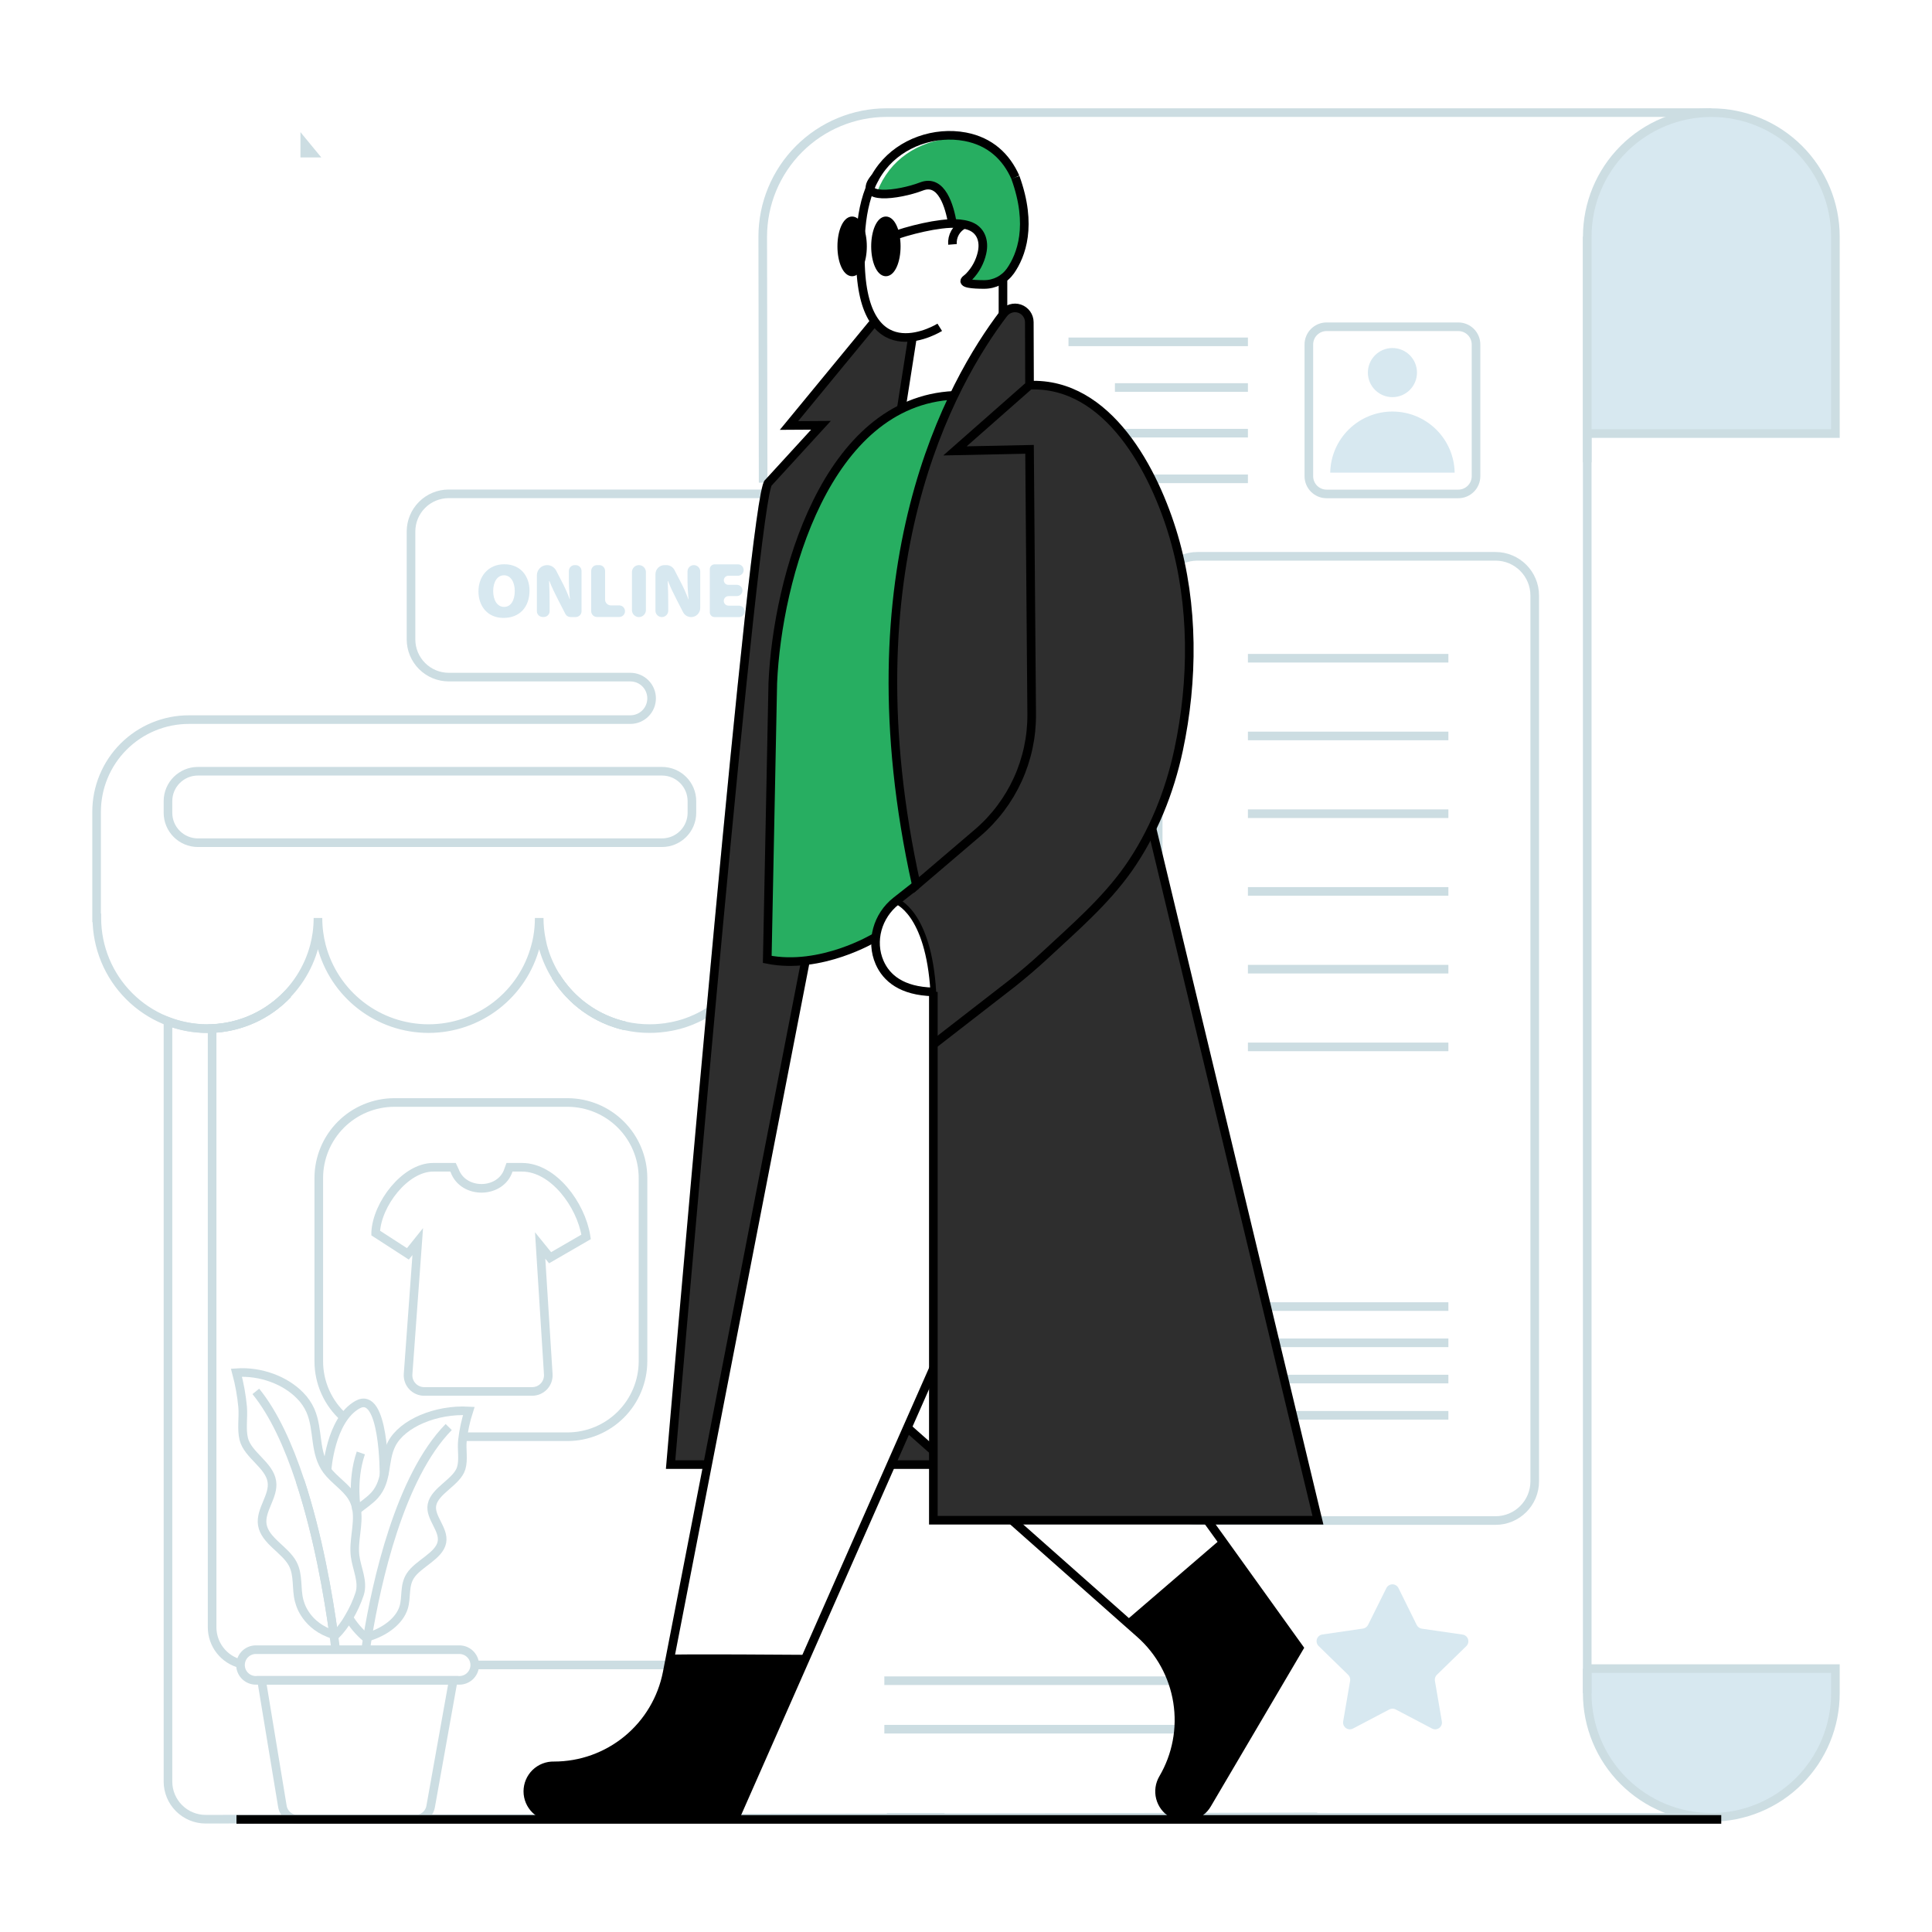 <svg width="468" height="468" viewBox="0 0 468 468" fill="none" xmlns="http://www.w3.org/2000/svg">
<g clip-path="url(#clip0_157_2)">
<mask id="mask0_157_2" style="mask-type:luminance" maskUnits="userSpaceOnUse" x="0" y="0" width="468" height="468">
<path d="M468 0H0V468H468V0Z" fill="white"/>
</mask>
<g mask="url(#mask0_157_2)">
<path d="M444.6 404.203H384.49V410.614C384.49 418.585 387.656 426.23 393.293 431.866C398.929 437.503 406.574 440.669 414.545 440.669C422.516 440.669 430.161 437.503 435.797 431.866C441.433 426.23 444.6 418.585 444.6 410.614V404.203Z" fill="#D7E8F0"/>
<path d="M184.86 116.921L184.762 57.34C184.763 49.369 187.929 41.725 193.564 36.087C199.199 30.45 206.841 27.28 214.812 27.275H414.536" stroke="#CCDDE2" stroke-width="2.087" stroke-miterlimit="10"/>
<path d="M384.486 410.159V404.197V111.988V57.339" stroke="#CCDDE2" stroke-width="2.087" stroke-miterlimit="10"/>
<path d="M384.49 105.02H444.6V57.34C444.6 49.369 441.433 41.724 435.797 36.088C430.161 30.451 422.516 27.285 414.545 27.285C406.574 27.285 398.929 30.451 393.293 36.088C387.656 41.724 384.49 49.369 384.49 57.34V111.988" fill="#D7E8F0"/>
<path d="M384.49 105.02H444.6V57.34C444.6 49.369 441.433 41.724 435.797 36.088C430.161 30.451 422.516 27.285 414.545 27.285C406.574 27.285 398.929 30.451 393.293 36.088C387.656 41.724 384.49 49.369 384.49 57.34V111.988" stroke="#CCDDE2" stroke-width="2.087" stroke-miterlimit="10"/>
<path d="M384.481 404.203V410.165C384.482 418.136 387.65 425.781 393.287 431.417C398.924 437.053 406.569 440.22 414.54 440.22" stroke="#CCDDE2" stroke-width="2.087" stroke-miterlimit="10"/>
<path d="M228.814 440.223H214.831" stroke="#CCDDE2" stroke-width="2.087" stroke-miterlimit="10"/>
<path d="M384.49 404.198H444.6V410.161C444.598 418.133 441.429 425.779 435.792 431.417C430.154 437.054 422.508 440.223 414.536 440.225H269.423" stroke="#CCDDE2" stroke-width="2.087" stroke-miterlimit="10"/>
<path d="M350.85 159.447H302.291" stroke="#CCDDE2" stroke-width="2.087" stroke-miterlimit="10"/>
<path d="M350.85 178.275H302.291" stroke="#CCDDE2" stroke-width="2.087" stroke-miterlimit="10"/>
<path d="M350.85 197.109H302.291" stroke="#CCDDE2" stroke-width="2.087" stroke-miterlimit="10"/>
<path d="M350.85 215.934H302.291" stroke="#CCDDE2" stroke-width="2.087" stroke-miterlimit="10"/>
<path d="M350.85 234.768H302.291" stroke="#CCDDE2" stroke-width="2.087" stroke-miterlimit="10"/>
<path d="M350.85 253.596H302.291" stroke="#CCDDE2" stroke-width="2.087" stroke-miterlimit="10"/>
<path d="M350.85 316.5H302.291" stroke="#CCDDE2" stroke-width="2.087" stroke-miterlimit="10"/>
<path d="M350.85 325.278H302.291" stroke="#CCDDE2" stroke-width="2.087" stroke-miterlimit="10"/>
<path d="M350.85 334.059H302.291" stroke="#CCDDE2" stroke-width="2.087" stroke-miterlimit="10"/>
<path d="M350.85 342.838H302.291" stroke="#CCDDE2" stroke-width="2.087" stroke-miterlimit="10"/>
<path d="M362.265 134.76H290.057C284.81 134.76 280.557 139.014 280.557 144.261V358.829C280.557 364.077 284.81 368.33 290.057 368.33H362.265C367.512 368.33 371.765 364.077 371.765 358.829V144.261C371.765 139.014 367.512 134.76 362.265 134.76Z" stroke="#CCDDE2" stroke-width="2.087" stroke-miterlimit="10"/>
<path d="M302.29 115.989H263.872" stroke="#CCDDE2" stroke-width="2.087" stroke-miterlimit="10"/>
<path d="M302.291 93.87H270.073" stroke="#CCDDE2" stroke-width="2.087" stroke-miterlimit="10"/>
<path d="M302.291 104.931H265.571" stroke="#CCDDE2" stroke-width="2.087" stroke-miterlimit="10"/>
<path d="M302.291 82.808H258.827" stroke="#CCDDE2" stroke-width="2.087" stroke-miterlimit="10"/>
<path d="M337.297 96.203C340.582 96.203 343.245 93.539 343.245 90.254C343.245 86.969 340.582 84.306 337.297 84.306C334.012 84.306 331.349 86.969 331.349 90.254C331.349 93.539 334.012 96.203 337.297 96.203Z" fill="#D7E8F0"/>
<path d="M322.228 114.496C322.297 110.545 323.916 106.779 326.735 104.009C329.554 101.24 333.348 99.688 337.299 99.688C341.251 99.688 345.045 101.24 347.864 104.009C350.683 106.779 352.302 110.545 352.371 114.496H322.228Z" fill="#D7E8F0"/>
<path d="M353.251 79.152H321.348C318.975 79.152 317.051 81.076 317.051 83.449V115.352C317.051 117.725 318.975 119.648 321.348 119.648H353.251C355.624 119.648 357.547 117.725 357.547 115.352V83.449C357.547 81.076 355.624 79.152 353.251 79.152Z" stroke="#CCDDE2" stroke-width="2.087" stroke-miterlimit="10"/>
<path d="M338.767 384.697L343.175 393.621C343.293 393.859 343.466 394.065 343.681 394.221C343.895 394.378 344.144 394.48 344.406 394.52L354.276 395.952C354.582 395.994 354.869 396.121 355.105 396.319C355.342 396.517 355.517 396.778 355.612 397.071C355.707 397.364 355.717 397.678 355.641 397.977C355.565 398.276 355.407 398.547 355.184 398.76L348.056 405.71C347.866 405.895 347.725 406.125 347.643 406.377C347.561 406.63 347.543 406.899 347.588 407.161L349.268 416.989C349.32 417.29 349.287 417.6 349.172 417.883C349.056 418.166 348.864 418.412 348.617 418.592C348.369 418.771 348.077 418.878 347.772 418.9C347.467 418.922 347.162 418.858 346.891 418.716L338.079 414.087C337.844 413.963 337.582 413.897 337.316 413.897C337.05 413.897 336.788 413.963 336.553 414.087L327.745 418.716C327.474 418.857 327.169 418.921 326.864 418.899C326.559 418.877 326.267 418.77 326.019 418.59C325.772 418.411 325.579 418.166 325.463 417.883C325.347 417.6 325.312 417.29 325.363 416.989L327.048 407.161C327.093 406.899 327.075 406.63 326.993 406.377C326.912 406.125 326.77 405.896 326.58 405.71L319.429 398.737C319.206 398.524 319.047 398.252 318.972 397.954C318.896 397.655 318.906 397.341 319.001 397.048C319.096 396.754 319.272 396.494 319.508 396.296C319.744 396.098 320.032 395.97 320.337 395.929L330.165 394.497C330.428 394.457 330.678 394.355 330.892 394.199C331.108 394.042 331.282 393.836 331.4 393.598L335.828 384.697C335.963 384.422 336.172 384.191 336.432 384.029C336.691 383.868 336.991 383.782 337.297 383.782C337.603 383.782 337.903 383.868 338.162 384.029C338.422 384.191 338.631 384.422 338.767 384.697Z" fill="#D7E8F0"/>
<path d="M214.218 407.127H297.98" stroke="#CCDDE2" stroke-width="2.087" stroke-miterlimit="10"/>
<path d="M214.218 418.875H297.98" stroke="#CCDDE2" stroke-width="2.087" stroke-miterlimit="10"/>
<path d="M185.328 119.622C182.801 132.585 177.203 189.915 172.182 244.718C172.017 244.845 171.843 244.96 171.662 245.065C171.297 245.294 170.932 245.533 170.553 245.734C170.553 245.734 170.525 245.734 170.506 245.767C170.497 245.763 170.487 245.763 170.478 245.767L169.795 246.146L169.519 246.286C169.229 246.436 168.957 246.572 168.667 246.693L168.578 246.74C168.349 246.848 168.11 246.955 167.862 247.044L167.497 247.213C167.207 247.32 166.903 247.442 166.613 247.545L165.836 247.821C165.707 247.853 165.58 247.894 165.457 247.943C165.213 248.018 164.989 248.093 164.727 248.153C164.638 248.186 164.544 248.2 164.455 248.233C164.132 248.322 163.8 248.401 163.463 248.476C163.126 248.551 162.855 248.612 162.527 248.673C162.483 248.69 162.438 248.7 162.391 248.706C162.36 248.712 162.329 248.712 162.298 248.706C161.965 248.766 161.628 248.827 161.31 248.874C161.249 248.874 161.188 248.874 161.114 248.902C160.716 248.963 160.323 249.01 159.925 249.038C159.527 249.066 159.101 249.117 158.675 249.131C158.249 249.145 157.824 249.16 157.398 249.16C155.395 249.168 153.398 248.95 151.445 248.509C146.666 247.407 142.28 245.021 138.759 241.608C135.237 238.195 132.716 233.885 131.466 229.143C131.363 228.675 131.255 228.207 131.162 227.739C130.794 225.972 130.611 224.171 130.614 222.367C130.617 223.943 130.481 225.517 130.207 227.07C130.085 227.767 129.931 228.441 129.739 229.124C128.244 234.864 124.887 239.945 120.194 243.571C115.501 247.198 109.738 249.165 103.807 249.165C97.876 249.165 92.113 247.198 87.42 243.571C82.727 239.945 79.37 234.864 77.875 229.124C77.598 228.064 77.39 226.987 77.253 225.9C77.098 224.728 77.022 223.548 77.023 222.367C77.018 223.578 76.937 224.788 76.78 225.989C76.633 227.045 76.426 228.092 76.157 229.124C74.702 234.671 71.509 239.606 67.046 243.207C62.582 246.807 57.083 248.883 51.353 249.131C50.974 249.131 50.595 249.16 50.216 249.16C43.121 249.152 36.319 246.33 31.302 241.311C26.286 236.293 23.466 229.49 23.461 222.395V222.353H23.4V196.669C23.398 193.733 23.975 190.825 25.098 188.113C26.22 185.4 27.866 182.935 29.942 180.859C32.018 178.784 34.483 177.137 37.196 176.014C39.908 174.892 42.816 174.315 45.752 174.317H152.694C154.059 174.317 155.369 173.775 156.334 172.809C157.3 171.844 157.842 170.534 157.842 169.169C157.842 167.803 157.3 166.494 156.334 165.528C155.369 164.563 154.059 164.021 152.694 164.021H108.702C106.284 164.02 103.964 163.06 102.25 161.352C100.538 159.645 99.571 157.328 99.562 154.909V128.738C99.567 126.322 100.529 124.006 102.238 122.297C103.946 120.589 106.263 119.627 108.679 119.622H185.328Z" stroke="#CCDDE2" stroke-width="2.087" stroke-miterlimit="10"/>
<path d="M319.082 440.122L49.8 440.679C47.386 440.673 45.072 439.711 43.365 438.005C41.658 436.299 40.695 433.986 40.688 431.572V247.423C43.739 248.59 46.978 249.186 50.244 249.183C50.623 249.183 50.998 249.183 51.377 249.155C58.354 248.877 64.944 245.874 69.732 240.792" stroke="#CCDDE2" stroke-width="2.087" stroke-miterlimit="10"/>
<path d="M134.611 236.463C136.48 239.488 138.933 242.112 141.825 244.181C144.717 246.251 147.992 247.725 151.459 248.519" stroke="#CCDDE2" stroke-width="2.087" stroke-miterlimit="10"/>
<path d="M167.61 403.309H115.011" stroke="#CCDDE2" stroke-width="2.087" stroke-miterlimit="10"/>
<path d="M58.28 403.027C56.311 402.531 54.563 401.392 53.314 399.791C52.064 398.19 51.384 396.218 51.382 394.187V249.163C58.357 248.872 64.942 245.865 69.732 240.786" stroke="#CCDDE2" stroke-width="2.087" stroke-miterlimit="10"/>
<path d="M134.611 236.463C136.48 239.488 138.933 242.112 141.825 244.181C144.717 246.251 147.992 247.725 151.459 248.519" stroke="#CCDDE2" stroke-width="2.087" stroke-miterlimit="10"/>
<path d="M83.304 343.347C81.392 341.64 79.862 339.549 78.814 337.21C77.766 334.872 77.222 332.338 77.22 329.775V285.315C77.236 280.48 79.164 275.847 82.584 272.427C86.003 269.008 90.636 267.08 95.472 267.063H137.508C142.344 267.08 146.977 269.008 150.396 272.427C153.816 275.847 155.744 280.48 155.76 285.315V329.775C155.744 334.611 153.816 339.244 150.396 342.664C146.977 346.083 142.344 348.011 137.508 348.027H112.147" stroke="#CCDDE2" stroke-width="2.087" stroke-miterlimit="10"/>
<path d="M269.18 291.167C270.509 287.97 271.791 285.443 272.549 284.02C272.735 283.673 272.778 283.267 272.668 282.889C272.558 282.51 272.303 282.191 271.96 281.998L263.919 278.61C263.607 278.434 263.253 278.342 262.894 278.344C262.535 278.347 262.183 278.443 261.873 278.624C261.563 278.805 261.306 279.064 261.127 279.375C260.948 279.686 260.854 280.039 260.854 280.398C260.854 287.418 258.841 294.031 251.821 294.031C244.801 294.031 242.784 287.418 242.784 280.398V280.094C242.786 279.748 242.7 279.407 242.535 279.103C242.369 278.799 242.13 278.542 241.839 278.355C241.547 278.168 241.214 278.058 240.868 278.035C240.524 278.012 240.178 278.076 239.864 278.222L231.66 281.268C231.457 281.362 231.278 281.498 231.134 281.669C230.991 281.84 230.887 282.041 230.831 282.257C230.775 282.473 230.767 282.698 230.808 282.917C230.849 283.137 230.939 283.344 231.07 283.524L231.183 283.679C235.585 289.827 238.285 297.028 239.011 304.555C239.736 312.082 238.461 319.667 235.315 326.543L232.418 332.908C232.214 333.357 232.126 333.851 232.162 334.345C232.198 334.838 232.357 335.314 232.625 335.729C232.892 336.144 233.26 336.486 233.694 336.722C234.128 336.959 234.615 337.083 235.109 337.082H270.794C271.296 337.082 271.79 336.953 272.229 336.709C272.668 336.464 273.037 336.112 273.302 335.686C273.566 335.259 273.718 334.772 273.742 334.27C273.766 333.768 273.661 333.269 273.438 332.819L270.41 326.707C267.678 321.215 266.155 315.2 265.942 309.07C265.73 302.94 266.834 296.835 269.18 291.167Z" stroke="#CCDDE2" stroke-width="2.087" stroke-miterlimit="10"/>
<path d="M239.115 311.439H266.105" stroke="#CCDDE2" stroke-width="2.087" stroke-miterlimit="10"/>
<path d="M245.199 311.445C245.325 316.041 245.246 327.872 241.455 337.063" stroke="#CCDDE2" stroke-width="2.087" stroke-miterlimit="10"/>
<path d="M263.732 337.063C259.946 327.872 259.871 316.041 259.988 311.445" stroke="#CCDDE2" stroke-width="2.087" stroke-miterlimit="10"/>
<path d="M252.612 337.063V311.445" stroke="#CCDDE2" stroke-width="2.087" stroke-miterlimit="10"/>
<path d="M141.982 299.618L133.253 304.668L130.843 301.692L132.814 332.931C132.843 333.462 132.763 333.993 132.58 334.493C132.397 334.992 132.114 335.449 131.748 335.836C131.382 336.222 130.942 336.53 130.453 336.74C129.964 336.95 129.438 337.058 128.906 337.058H102.754C102.219 337.058 101.69 336.948 101.199 336.735C100.708 336.523 100.266 336.211 99.9 335.821C99.534 335.431 99.253 334.969 99.072 334.466C98.891 333.962 98.816 333.427 98.851 332.893L101.191 300.76L98.804 303.732L91.002 298.682C91.002 298.622 91.002 298.565 91.002 298.509C91.335 291.714 98.125 282.756 104.93 282.756H109.765C109.904 283.028 110.028 283.308 110.134 283.594C112.282 289.416 121.366 289.21 123.191 283.374C123.257 283.159 123.327 282.948 123.402 282.756H126.458C134.082 282.756 140.723 291.878 141.94 299.398C141.963 299.483 141.972 299.553 141.982 299.618Z" stroke="#CCDDE2" stroke-width="2.087" stroke-miterlimit="10"/>
<path d="M121.951 149.68C118.048 149.68 115.9 146.75 115.9 143.259C115.9 139.599 118.292 136.684 122.157 136.684C126.21 136.684 128.265 139.693 128.265 143.053C128.265 147.106 125.836 149.68 121.97 149.68H121.951ZM122.12 147.012C123.744 147.012 124.694 145.44 124.694 143.165C124.694 140.999 123.725 139.356 122.082 139.356C120.44 139.356 119.466 140.999 119.466 143.184C119.466 145.37 120.458 147.012 122.082 147.012H122.12Z" fill="#D7E8F0"/>
<path d="M130.052 148.066V139.361C130.052 139.036 130.117 138.714 130.241 138.414C130.366 138.114 130.548 137.842 130.778 137.612C131.008 137.383 131.281 137.201 131.581 137.077C131.881 136.953 132.203 136.89 132.528 136.89C132.982 136.89 133.427 137.015 133.814 137.251C134.201 137.487 134.516 137.825 134.723 138.229L136.029 140.756C136.787 142.179 137.449 143.652 138.008 145.164H138.06C137.876 143.408 137.79 141.642 137.803 139.876V138.299C137.803 137.926 137.95 137.569 138.214 137.306C138.477 137.043 138.834 136.895 139.207 136.895H139.464C139.836 136.895 140.194 137.043 140.457 137.306C140.72 137.569 140.868 137.926 140.868 138.299V148.066C140.868 148.439 140.72 148.796 140.457 149.059C140.194 149.322 139.836 149.47 139.464 149.47H138.2C137.941 149.47 137.686 149.399 137.465 149.264C137.243 149.128 137.064 148.934 136.946 148.702L135.191 145.286C134.498 143.957 133.679 142.258 133.08 140.746H133.006C133.099 142.445 133.137 144.331 133.137 146.362V148.052C133.137 148.424 132.989 148.782 132.725 149.045C132.462 149.308 132.105 149.456 131.733 149.456H131.471C131.286 149.458 131.103 149.423 130.932 149.354C130.761 149.286 130.605 149.184 130.474 149.055C130.342 148.926 130.237 148.772 130.165 148.602C130.093 148.432 130.054 148.25 130.052 148.066Z" fill="#D7E8F0"/>
<path d="M144.612 136.89H145.169C145.541 136.89 145.899 137.038 146.162 137.302C146.425 137.565 146.573 137.922 146.573 138.294V145.244C146.573 145.616 146.721 145.974 146.984 146.237C147.247 146.5 147.604 146.648 147.977 146.648H149.994C150.367 146.648 150.724 146.796 150.987 147.059C151.25 147.322 151.398 147.679 151.398 148.052C151.398 148.424 151.25 148.782 150.987 149.045C150.724 149.308 150.367 149.456 149.994 149.456H144.612C144.239 149.456 143.882 149.308 143.619 149.045C143.356 148.782 143.208 148.424 143.208 148.052V138.299C143.208 138.114 143.243 137.931 143.314 137.76C143.384 137.589 143.487 137.434 143.618 137.303C143.748 137.172 143.903 137.068 144.074 136.997C144.244 136.927 144.427 136.89 144.612 136.89Z" fill="#D7E8F0"/>
<path d="M156.462 138.58V147.785C156.462 148.234 156.283 148.665 155.966 148.983C155.648 149.301 155.217 149.479 154.768 149.479C154.319 149.478 153.889 149.299 153.573 148.981C153.256 148.664 153.078 148.234 153.078 147.785V138.58C153.078 138.358 153.122 138.138 153.207 137.933C153.292 137.728 153.416 137.542 153.573 137.385C153.73 137.228 153.916 137.104 154.121 137.019C154.326 136.934 154.546 136.89 154.768 136.89C155.216 136.89 155.646 137.068 155.964 137.385C156.282 137.701 156.46 138.131 156.462 138.58Z" fill="#D7E8F0"/>
<path d="M158.774 147.935V139.094C158.774 138.804 158.831 138.516 158.943 138.248C159.054 137.979 159.218 137.736 159.424 137.531C159.63 137.326 159.875 137.164 160.144 137.054C160.413 136.944 160.701 136.888 160.992 136.89H161.427C161.832 136.89 162.228 137.002 162.573 137.212C162.918 137.423 163.199 137.724 163.383 138.084L164.764 140.756C165.52 142.18 166.182 143.653 166.744 145.164H166.8C166.614 143.408 166.526 141.642 166.538 139.876V138.43C166.538 138.227 166.578 138.027 166.655 137.84C166.733 137.653 166.847 137.483 166.99 137.339C167.134 137.197 167.304 137.083 167.492 137.006C167.679 136.929 167.88 136.89 168.082 136.89C168.284 136.89 168.485 136.93 168.671 137.008C168.858 137.085 169.028 137.198 169.171 137.341C169.314 137.484 169.427 137.654 169.504 137.841C169.582 138.027 169.622 138.228 169.622 138.43V147.275C169.622 147.86 169.39 148.42 168.976 148.834C168.563 149.247 168.002 149.479 167.418 149.479C167.012 149.479 166.615 149.368 166.269 149.156C165.923 148.945 165.642 148.642 165.457 148.281L163.926 145.295C163.234 143.966 162.41 142.268 161.816 140.756H161.741C161.834 142.455 161.872 144.341 161.872 146.372V147.93C161.872 148.34 161.709 148.733 161.419 149.023C161.13 149.312 160.737 149.475 160.327 149.475C160.124 149.476 159.923 149.437 159.734 149.361C159.546 149.284 159.375 149.17 159.231 149.027C159.086 148.885 158.972 148.714 158.893 148.527C158.815 148.339 158.774 148.138 158.774 147.935Z" fill="#D7E8F0"/>
<path d="M178.476 144.398H176.478C176.326 144.398 176.175 144.428 176.035 144.486C175.894 144.544 175.767 144.63 175.659 144.738C175.552 144.846 175.467 144.973 175.409 145.114C175.351 145.255 175.322 145.406 175.322 145.558C175.322 145.865 175.444 146.159 175.661 146.376C175.878 146.592 176.172 146.714 176.478 146.714H179.019C179.381 146.714 179.727 146.858 179.982 147.113C180.238 147.369 180.381 147.715 180.381 148.076V148.114C180.382 148.293 180.347 148.47 180.279 148.636C180.211 148.802 180.111 148.952 179.984 149.08C179.857 149.206 179.707 149.307 179.542 149.376C179.376 149.445 179.199 149.48 179.019 149.48H173.099C172.947 149.48 172.796 149.45 172.655 149.392C172.514 149.333 172.386 149.248 172.278 149.14C172.171 149.032 172.085 148.904 172.027 148.764C171.968 148.623 171.938 148.472 171.938 148.32V137.865C171.938 137.557 172.061 137.261 172.278 137.044C172.496 136.826 172.791 136.704 173.099 136.704H178.776C178.955 136.704 179.132 136.739 179.297 136.807C179.463 136.876 179.613 136.976 179.739 137.103C179.865 137.229 179.966 137.379 180.034 137.544C180.103 137.71 180.138 137.886 180.138 138.066V138.108C180.136 138.468 179.993 138.813 179.737 139.068C179.482 139.322 179.136 139.465 178.776 139.465H176.436C176.144 139.465 175.865 139.581 175.658 139.787C175.452 139.993 175.336 140.273 175.336 140.565C175.336 140.856 175.452 141.136 175.658 141.342C175.865 141.549 176.144 141.665 176.436 141.665H178.49C178.67 141.665 178.847 141.7 179.013 141.769C179.178 141.837 179.329 141.938 179.455 142.065C179.582 142.192 179.682 142.343 179.75 142.508C179.818 142.674 179.853 142.852 179.852 143.031C179.853 143.211 179.818 143.39 179.749 143.557C179.68 143.723 179.578 143.875 179.45 144.002C179.322 144.129 179.17 144.23 179.003 144.298C178.836 144.365 178.657 144.4 178.476 144.398Z" fill="#D7E8F0"/>
<path d="M185.796 147.663C185.84 147.478 185.921 147.305 186.035 147.153C186.148 147 186.291 146.873 186.455 146.777C186.619 146.682 186.801 146.621 186.989 146.598C187.177 146.575 187.368 146.59 187.551 146.642C188.161 146.81 188.79 146.896 189.423 146.9C190.583 146.9 191.14 146.507 191.14 145.87C191.14 145.234 190.583 144.934 189.161 144.433C187.036 143.671 185.613 142.51 185.613 140.643C185.613 138.42 187.485 136.702 190.677 136.702C191.365 136.697 192.053 136.767 192.727 136.908C192.907 136.95 193.077 137.028 193.226 137.137C193.376 137.246 193.501 137.385 193.596 137.544C193.69 137.703 193.752 137.88 193.776 138.064C193.8 138.247 193.787 138.433 193.738 138.612C193.651 138.959 193.432 139.259 193.126 139.446C192.82 139.634 192.454 139.694 192.104 139.613C191.624 139.503 191.132 139.448 190.64 139.449C189.61 139.449 189.053 139.819 189.053 140.385C189.053 141.022 189.722 141.265 191.309 141.859C193.569 142.702 194.585 143.9 194.585 145.655C194.585 147.817 192.9 149.666 189.222 149.666C188.394 149.662 187.57 149.557 186.769 149.352C186.428 149.252 186.137 149.025 185.956 148.718C185.776 148.411 185.718 148.048 185.796 147.7V147.663Z" fill="#D7E8F0"/>
<path d="M197.449 139.731H197.075C196.702 139.731 196.345 139.583 196.082 139.32C195.819 139.056 195.671 138.699 195.671 138.327C195.671 137.955 195.819 137.598 196.082 137.334C196.345 137.071 196.702 136.923 197.075 136.923H204.095C204.467 136.923 204.825 137.071 205.088 137.334C205.351 137.598 205.499 137.955 205.499 138.327C205.499 138.699 205.351 139.056 205.088 139.32C204.825 139.583 204.467 139.731 204.095 139.731H203.664C203.292 139.731 202.935 139.879 202.672 140.142C202.408 140.406 202.26 140.763 202.26 141.135V148.043C202.26 148.415 202.112 148.772 201.849 149.036C201.586 149.299 201.229 149.447 200.856 149.447H200.304C199.932 149.447 199.574 149.299 199.311 149.036C199.048 148.772 198.9 148.415 198.9 148.043V141.149C198.902 140.959 198.866 140.772 198.793 140.596C198.72 140.421 198.613 140.262 198.477 140.13C198.342 139.998 198.181 139.894 198.004 139.825C197.827 139.757 197.639 139.725 197.449 139.731Z" fill="#D7E8F0"/>
<path d="M212.032 149.68C208.129 149.68 205.981 146.75 205.981 143.259C205.981 139.599 208.372 136.684 212.238 136.684C216.291 136.684 218.346 139.693 218.346 143.053C218.346 147.106 215.917 149.68 212.051 149.68H212.032ZM212.201 147.012C213.825 147.012 214.779 145.44 214.779 143.165C214.779 140.999 213.806 139.356 212.163 139.356C210.521 139.356 209.547 140.999 209.547 143.184C209.547 145.37 210.539 147.012 212.163 147.012H212.201Z" fill="#D7E8F0"/>
<path d="M220.138 138.154C220.136 137.853 220.246 137.563 220.447 137.339C220.647 137.115 220.924 136.973 221.223 136.942C222.061 136.858 223.095 136.797 224.209 136.797C226.133 136.797 227.513 137.059 228.468 137.784C228.877 138.107 229.203 138.523 229.417 138.998C229.632 139.473 229.728 139.992 229.699 140.513C229.678 141.175 229.464 141.817 229.082 142.359C228.7 142.9 228.168 143.318 227.551 143.559V143.616C228.375 143.985 228.843 144.79 229.156 145.871C229.292 146.339 229.432 146.868 229.563 147.383C229.628 147.63 229.636 147.889 229.585 148.139C229.535 148.39 229.428 148.626 229.271 148.828C229.115 149.031 228.915 149.195 228.686 149.308C228.456 149.421 228.204 149.479 227.949 149.48H227.916C227.556 149.481 227.206 149.366 226.918 149.152C226.629 148.938 226.417 148.635 226.315 148.291C226.175 147.823 226.02 147.257 225.847 146.564C225.51 145.071 225.042 144.753 223.999 144.753H223.456V147.804C223.457 148.24 223.288 148.659 222.985 148.972C222.681 149.285 222.268 149.468 221.832 149.48C221.612 149.48 221.394 149.436 221.191 149.352C220.989 149.268 220.804 149.144 220.649 148.989C220.493 148.833 220.371 148.648 220.287 148.445C220.203 148.242 220.161 148.024 220.161 147.804L220.138 138.154ZM223.479 142.324H224.359C225.627 142.324 226.357 141.711 226.357 140.775C226.357 139.839 225.74 139.301 224.621 139.301C224.239 139.288 223.856 139.313 223.479 139.376V142.324Z" fill="#D7E8F0"/>
<path d="M238.212 144.397H236.2C236.047 144.397 235.897 144.427 235.756 144.485C235.615 144.543 235.487 144.629 235.379 144.736C235.271 144.845 235.186 144.972 235.128 145.113C235.069 145.254 235.039 145.405 235.039 145.557C235.041 145.864 235.163 146.158 235.381 146.375C235.598 146.592 235.893 146.713 236.2 146.713H238.736C239.095 146.717 239.438 146.862 239.69 147.117C239.943 147.372 240.084 147.716 240.084 148.075V148.113C240.084 148.292 240.049 148.47 239.98 148.635C239.911 148.801 239.811 148.952 239.684 149.079C239.557 149.206 239.406 149.306 239.24 149.375C239.075 149.444 238.897 149.479 238.718 149.479H232.816C232.664 149.479 232.513 149.449 232.372 149.391C232.232 149.332 232.104 149.247 231.997 149.139C231.889 149.031 231.805 148.903 231.747 148.762C231.689 148.621 231.66 148.471 231.66 148.319V138.214C231.66 138.025 231.696 137.838 231.768 137.663C231.84 137.488 231.946 137.329 232.079 137.196C232.213 137.062 232.372 136.955 232.546 136.883C232.721 136.81 232.908 136.773 233.097 136.773H238.474C238.836 136.773 239.184 136.917 239.441 137.173C239.697 137.43 239.841 137.777 239.841 138.14V138.177C239.841 138.356 239.805 138.534 239.737 138.699C239.668 138.865 239.567 139.015 239.44 139.141C239.313 139.268 239.163 139.368 238.997 139.436C238.831 139.505 238.653 139.539 238.474 139.539H236.106C235.823 139.539 235.552 139.651 235.352 139.851C235.151 140.051 235.039 140.323 235.039 140.606C235.039 140.746 235.067 140.884 235.121 141.013C235.174 141.143 235.253 141.26 235.352 141.359C235.451 141.458 235.569 141.536 235.698 141.589C235.828 141.642 235.966 141.669 236.106 141.668H238.212C238.574 141.67 238.92 141.814 239.175 142.07C239.431 142.326 239.574 142.673 239.574 143.035C239.574 143.396 239.43 143.742 239.175 143.998C238.92 144.253 238.573 144.397 238.212 144.397Z" fill="#D7E8F0"/>
<path d="M86.397 365.803C87.862 364.615 89.566 363.519 90.745 362.204C94.049 358.507 92.776 353.78 94.896 349.737C97.475 344.79 105.59 341.336 113.56 341.781C112.805 344.114 112.288 346.518 112.016 348.955C111.782 351.122 112.348 353.537 111.726 355.634C110.71 359.013 105.295 361.058 104.635 364.526C104.055 367.591 107.64 370.455 107.046 373.572C106.419 376.918 101.275 378.767 99.385 381.725C97.84 384.13 98.566 386.873 97.765 389.442C96.796 392.531 93.436 395.264 89.032 396.546L88.597 396.673C86.979 395.287 85.59 393.654 84.483 391.833" stroke="#CCDDE2" stroke-width="2.087" stroke-miterlimit="10"/>
<path d="M108.693 345.675C96.806 357.8 91.213 383.367 89.037 396.556C88.859 397.669 88.7 398.69 88.569 399.607" stroke="#CCDDE2" stroke-width="2.087" stroke-miterlimit="10"/>
<path d="M109.788 407.038L104.317 437.617C104.165 438.476 103.715 439.253 103.047 439.813C102.378 440.373 101.534 440.679 100.662 440.677H72.072C71.192 440.677 70.341 440.365 69.67 439.796C68.999 439.227 68.552 438.438 68.407 437.57L63.367 407.038H109.788Z" stroke="#CCDDE2" stroke-width="2.087" stroke-miterlimit="10"/>
<path d="M114.988 403.627C114.911 404.557 114.488 405.423 113.802 406.056C113.116 406.688 112.218 407.039 111.286 407.039H61.972C61.049 407.039 60.158 406.694 59.475 406.073C58.791 405.452 58.364 404.598 58.275 403.679C58.226 403.163 58.286 402.644 58.449 402.153C58.613 401.662 58.877 401.211 59.225 400.828C59.573 400.445 59.997 400.139 60.47 399.93C60.943 399.72 61.455 399.612 61.972 399.612H111.286C111.799 399.612 112.306 399.719 112.776 399.925C113.246 400.131 113.668 400.432 114.015 400.809C114.364 401.186 114.63 401.631 114.797 402.117C114.964 402.601 115.029 403.116 114.988 403.627Z" stroke="#CCDDE2" stroke-width="2.087" stroke-miterlimit="10"/>
<path d="M72.685 358.684C77.052 371.915 79.565 386.619 80.847 395.979C80.982 396.033 81.119 396.081 81.259 396.12C82.521 394.837 83.607 393.392 84.488 391.823C85.574 390.007 86.458 388.076 87.123 386.067C88.059 383.072 86.412 379.983 86.018 376.941C85.55 373.248 86.954 369.364 86.412 365.779C86.412 365.671 86.374 365.55 86.341 365.423C86.341 365.372 86.341 365.297 86.304 365.227C86.123 364.312 85.779 363.437 85.288 362.643C83.809 360.219 80.936 358.488 79.204 356.171C76.031 351.894 77.243 346.423 75.212 341.733C74.605 340.355 73.747 339.104 72.68 338.041C69.114 334.372 63.161 332.106 57.279 332.514C58.013 335.235 58.514 338.014 58.776 340.821C58.987 343.338 58.453 346.137 59.043 348.561C60.021 352.483 65.23 354.851 65.852 358.857C66.423 362.405 62.983 365.742 63.536 369.341C64.158 373.225 69.077 375.368 70.897 378.789C72.376 381.569 71.684 384.78 72.465 387.738C72.522 387.974 72.594 388.208 72.68 388.435C72.68 388.435 74.127 393.976 80.842 395.974" stroke="#CCDDE2" stroke-width="2.087" stroke-miterlimit="10"/>
<path d="M81.31 399.597C81.189 398.511 81.029 397.318 80.842 395.998C79.56 386.638 77.047 371.934 72.68 358.703C69.914 350.307 66.404 342.501 61.968 337.044" stroke="#CCDDE2" stroke-width="2.087" stroke-miterlimit="10"/>
<path d="M79.214 356.184C79.214 356.184 79.995 343.979 86.58 340.272C93.165 336.566 93.025 357.369 93.025 357.369" stroke="#CCDDE2" stroke-width="2.087" stroke-miterlimit="10"/>
<path d="M86.397 365.802C86.397 365.802 85.05 358.82 87.408 351.954" stroke="#CCDDE2" stroke-width="2.087" stroke-miterlimit="10"/>
<path d="M160.355 186.821H47.942C43.935 186.821 40.688 190.069 40.688 194.075V196.879C40.688 200.885 43.935 204.133 47.942 204.133H160.355C164.361 204.133 167.609 200.885 167.609 196.879V194.075C167.609 190.069 164.361 186.821 160.355 186.821Z" stroke="#CCDDE2" stroke-width="2.087" stroke-miterlimit="10"/>
<path d="M232.647 95.766C232.647 95.766 214.302 95.963 202.578 113.583C190.855 131.203 186.414 152.483 187.162 178.308L185.857 232.418C185.857 232.418 205.311 234.968 211.873 226.086C211.873 226.086 213.333 218.729 224.279 212.443L232.647 95.766Z" fill="#27AE61"/>
<path d="M219.778 345.303L226.203 350.919V354.144L224.331 354.785C224.331 354.785 215.439 355.698 216.146 354.083C216.853 352.469 219.778 345.303 219.778 345.303Z" fill="#2E2E2E"/>
<path d="M195.502 400.861L178.186 440.121H134.194C133.369 440.144 132.548 440.001 131.779 439.701C131.01 439.401 130.309 438.95 129.717 438.374C129.125 437.798 128.655 437.11 128.334 436.349C128.012 435.589 127.847 434.772 127.847 433.946C127.847 433.121 128.012 432.303 128.334 431.543C128.655 430.782 129.125 430.094 129.717 429.518C130.309 428.942 131.01 428.491 131.779 428.191C132.548 427.891 133.369 427.748 134.194 427.771C140.674 427.773 146.953 425.52 151.953 421.398C156.953 417.275 160.362 411.542 161.596 405.18L162.438 400.861C162.49 400.608 195.502 400.861 195.502 400.861Z" fill="black"/>
<path d="M314.683 399.203L292.364 437.088C291.972 437.825 291.435 438.474 290.786 438.998C290.136 439.521 289.387 439.908 288.583 440.134C287.78 440.36 286.939 440.421 286.112 440.313C285.284 440.205 284.487 439.931 283.769 439.507C283.05 439.083 282.425 438.517 281.931 437.844C281.437 437.172 281.084 436.406 280.894 435.594C280.704 434.781 280.681 433.938 280.826 433.117C280.97 432.295 281.28 431.511 281.736 430.812C285.026 425.232 286.274 418.681 285.266 412.282C284.257 405.883 281.055 400.034 276.209 395.736C274.66 394.364 273.401 393.25 272.689 392.628L295.757 372.79L314.683 399.203Z" fill="black"/>
<path d="M319.246 368.256H226.114V240.272H226.091C224.949 220.859 217.068 218.276 217.068 218.276L221.28 214.948C209.322 159.565 219.876 119.008 231.108 95.767C234.401 88.853 238.374 82.283 242.967 76.153C243.018 76.083 243.074 76.027 243.117 75.962C243.556 75.385 244.166 74.96 244.859 74.748C245.552 74.535 246.295 74.544 246.983 74.775C247.67 75.006 248.268 75.446 248.693 76.034C249.118 76.622 249.347 77.328 249.35 78.053L249.406 93.31C268.506 92.519 279.714 114.258 284.319 129.936C289.21 146.616 289.088 164.863 285.513 181.641C284.133 188.205 281.961 194.578 279.045 200.618L319.246 368.256Z" fill="#2E2E2E"/>
<path d="M211.873 77.847L191.127 103.063L198.872 103.021L186.142 116.92C182.571 118.048 162.452 354.777 162.452 354.777H171.405L195.123 232.718C192.037 233.095 188.911 232.989 185.857 232.404L187.2 165.391C188.136 143.887 196.775 109.76 218.336 99.066L218.416 99.024C218.935 88.508 221.664 81.619 221.664 81.619C216.099 82.859 211.873 77.847 211.873 77.847Z" fill="#2E2E2E"/>
<path d="M195.123 232.719L162.452 400.862L161.61 405.181C160.372 411.539 156.961 417.269 151.962 421.387C146.962 425.505 140.685 427.756 134.208 427.753C133.383 427.73 132.561 427.873 131.793 428.173C131.024 428.473 130.322 428.924 129.73 429.5C129.139 430.076 128.669 430.764 128.347 431.525C128.026 432.286 127.861 433.103 127.861 433.928C127.861 434.754 128.026 435.571 128.347 436.331C128.669 437.092 129.139 437.78 129.73 438.356C130.322 438.932 131.024 439.383 131.793 439.683C132.561 439.983 133.383 440.126 134.208 440.104H178.2L195.516 400.843L226.095 331.546" stroke="black" stroke-width="2.087" stroke-miterlimit="10"/>
<path d="M226.091 240.276V368.251H319.251L279.04 200.646" stroke="black" stroke-width="2.087" stroke-miterlimit="10"/>
<path d="M249.393 93.311L231.328 109.223L249.393 108.844L249.912 173.011C249.953 178.473 248.798 183.877 246.529 188.845C244.259 193.813 240.93 198.225 236.775 201.77L221.968 214.406C204.891 137.382 230.593 92.384 243.108 75.957C243.546 75.379 244.156 74.954 244.85 74.741C245.544 74.527 246.287 74.537 246.975 74.769C247.663 75 248.261 75.442 248.685 76.031C249.108 76.621 249.336 77.328 249.337 78.054L249.393 93.311ZM249.393 93.311C268.497 92.52 279.705 114.258 284.31 129.936C289.201 146.616 289.074 164.863 285.504 181.641C283.318 191.867 279.321 201.882 273.275 210.465C267.626 218.454 260.143 224.852 253.01 231.497C250.483 233.837 247.862 236.074 245.157 238.222L226.082 253.016" stroke="black" stroke-width="2.087" stroke-miterlimit="10"/>
<path d="M245.101 65.623C244.379 66.643 243.422 67.473 242.311 68.043C241.199 68.614 239.967 68.907 238.718 68.899C237.637 68.914 236.556 68.855 235.484 68.721C234.234 68.557 233.555 68.216 234.412 67.593C234.682 67.391 234.936 67.168 235.17 66.924C236.681 65.365 237.738 63.423 238.226 61.308C238.76 58.945 238.226 56.628 236.382 55.36C235.941 55.058 235.455 54.829 234.941 54.681C234.111 54.426 233.253 54.268 232.385 54.213C231.95 54.185 231.501 54.171 231.056 54.171C230.588 51.321 229.521 47.31 227.345 45.639C226.814 45.231 226.183 44.975 225.517 44.898C224.852 44.822 224.178 44.927 223.568 45.204C220.292 46.454 215.43 47.418 212.837 46.917C212.677 46.754 212.572 46.544 212.538 46.318C212.899 45.415 213.316 44.535 213.787 43.683C214.292 42.809 214.855 41.969 215.472 41.17C220.119 35.25 228.244 32.465 235.596 33.85C236.769 34.066 237.917 34.401 239.022 34.852C242.401 36.658 244.769 39.532 246.304 43.005C250.52 54.634 247.708 61.888 245.101 65.623Z" fill="#27AE61"/>
<path d="M245.129 368.256L272.666 392.653C273.387 393.275 274.636 394.389 276.185 395.76C281.03 400.054 284.233 405.898 285.245 412.292C286.258 418.686 285.017 425.233 281.736 430.813C281.325 431.513 281.055 432.286 280.943 433.09C280.831 433.893 280.878 434.711 281.082 435.496C281.286 436.282 281.642 437.019 282.131 437.667C282.62 438.314 283.232 438.859 283.931 439.27C284.63 439.682 285.404 439.951 286.207 440.063C287.011 440.175 287.829 440.128 288.614 439.924C289.399 439.72 290.136 439.364 290.784 438.875C291.431 438.386 291.977 437.775 292.388 437.075L314.683 399.205L295.734 372.805L292.458 368.27" stroke="black" stroke-width="2.087" stroke-miterlimit="10"/>
<path d="M226.081 351.412L219.777 345.824" stroke="black" stroke-width="2.087" stroke-miterlimit="10"/>
<path d="M211.878 77.842L191.122 103.067L198.867 103.02L186.147 116.915C185.936 116.976 185.679 117.917 185.328 119.62C182.801 132.584 177.204 189.914 172.182 244.717C167.011 301.082 162.443 354.776 162.443 354.776H171.405" stroke="black" stroke-width="2.087" stroke-miterlimit="10"/>
<path d="M226.081 354.777H215.842" stroke="black" stroke-width="2.087" stroke-miterlimit="10"/>
<path d="M226.081 240.271C218.369 240.093 214.714 236.873 213.08 233.18C210.787 227.948 212.58 221.808 217.063 218.275L221.982 214.404" stroke="black" stroke-width="2.087" stroke-miterlimit="10"/>
<path d="M211.873 227.134C211.873 227.134 198.872 235.015 185.857 232.404L187.2 165.391C188.328 140.053 200.089 97.194 231.117 95.766" stroke="black" stroke-width="2.087" stroke-miterlimit="10"/>
<path d="M227.644 79.288C227.644 79.288 209.481 90.675 208.456 64.523C208.148 56.52 208.499 47.038 213.689 40.449C218.336 34.524 226.46 31.739 233.813 33.125C239.897 34.281 243.772 38.015 245.957 42.953" stroke="black" stroke-width="2.087" stroke-miterlimit="10"/>
<path d="M226.081 240.462C226.089 240.398 226.089 240.334 226.081 240.27C224.944 220.858 217.063 218.274 217.063 218.274" stroke="black" stroke-width="1.39" stroke-miterlimit="10"/>
<path d="M221.022 81.759L218.308 99.066" stroke="black" stroke-width="2.087" stroke-miterlimit="10"/>
<path d="M212.004 42.963C207.113 48.616 217.587 47.325 223.236 45.163C228.112 43.291 230.026 50.016 230.724 54.186" stroke="black" stroke-width="2.087" stroke-miterlimit="10"/>
<path d="M242.958 67.425V76.153" stroke="black" stroke-width="2.087" stroke-miterlimit="10"/>
<path d="M214.592 66.221C216.174 66.221 217.456 63.294 217.456 59.684C217.456 56.072 216.174 53.145 214.592 53.145C213.01 53.145 211.728 56.072 211.728 59.684C211.728 63.294 213.01 66.221 214.592 66.221Z" stroke="black" stroke-width="1.39" stroke-miterlimit="10"/>
<path d="M206.416 66.221C207.998 66.221 209.28 63.294 209.28 59.684C209.28 56.072 207.998 53.145 206.416 53.145C204.834 53.145 203.552 56.072 203.552 59.684C203.552 63.294 204.834 66.221 206.416 66.221Z" stroke="black" stroke-width="1.39" stroke-miterlimit="10"/>
<path d="M214.592 66.221C216.174 66.221 217.456 63.294 217.456 59.684C217.456 56.072 216.174 53.145 214.592 53.145C213.01 53.145 211.728 56.072 211.728 59.684C211.728 63.294 213.01 66.221 214.592 66.221Z" fill="black"/>
<path d="M206.416 66.221C207.998 66.221 209.28 63.294 209.28 59.684C209.28 56.072 207.998 53.145 206.416 53.145C204.834 53.145 203.552 56.072 203.552 59.684C203.552 63.294 204.834 66.221 206.416 66.221Z" fill="black"/>
<path d="M217.176 56.867C220.023 55.924 222.933 55.184 225.885 54.653C228.693 54.185 231.838 53.778 234.599 54.625C237.604 55.561 238.54 58.369 237.875 61.257C237.396 63.387 236.346 65.346 234.838 66.924C234.601 67.171 234.344 67.398 234.07 67.603C232.591 68.688 235.676 68.908 238.376 68.908C239.626 68.916 240.859 68.622 241.971 68.052C243.083 67.482 244.041 66.652 244.764 65.632C247.371 61.888 250.184 54.644 245.958 42.972" stroke="black" stroke-width="2.087" stroke-miterlimit="10"/>
<path d="M233.481 54.354C232.589 54.793 231.849 55.49 231.357 56.355C230.866 57.219 230.645 58.211 230.724 59.203" stroke="black" stroke-width="2.087" stroke-miterlimit="10"/>
<path d="M416.946 440.725H57.283" stroke="black" stroke-width="2.087" stroke-miterlimit="10"/>
<path d="M426.198 -172.045C421.752 -164.988 416.118 -158.824 408.882 -154.514C404.63 -151.985 399.951 -150.255 395.076 -149.408C384.06 -147.475 372.458 -149.913 362.26 -155.024C358.914 -156.696 355.718 -158.653 352.708 -160.874C350.398 -162.59 348.19 -164.438 346.095 -166.41C345.159 -167.304 344.247 -168.222 343.367 -169.176C340.845 -171.884 338.61 -174.845 336.698 -178.012C334.033 -182.355 332.153 -187.133 331.143 -192.127L426.198 -172.045ZM442.438 -30.419V-231.729H74.122V-31.323L194.688 -30.738L203.014 -30.7L256.366 -30.429L442.438 -30.419ZM74.131 36.786H74.969L74.131 35.77V36.786Z" stroke="#CCDDE2" stroke-width="2.7" stroke-miterlimit="10"/>
</g>
</g>
<defs>
<clipPath id="clip0_157_2">
<rect width="468" height="468" fill="white"/>
</clipPath>
</defs>
</svg>
